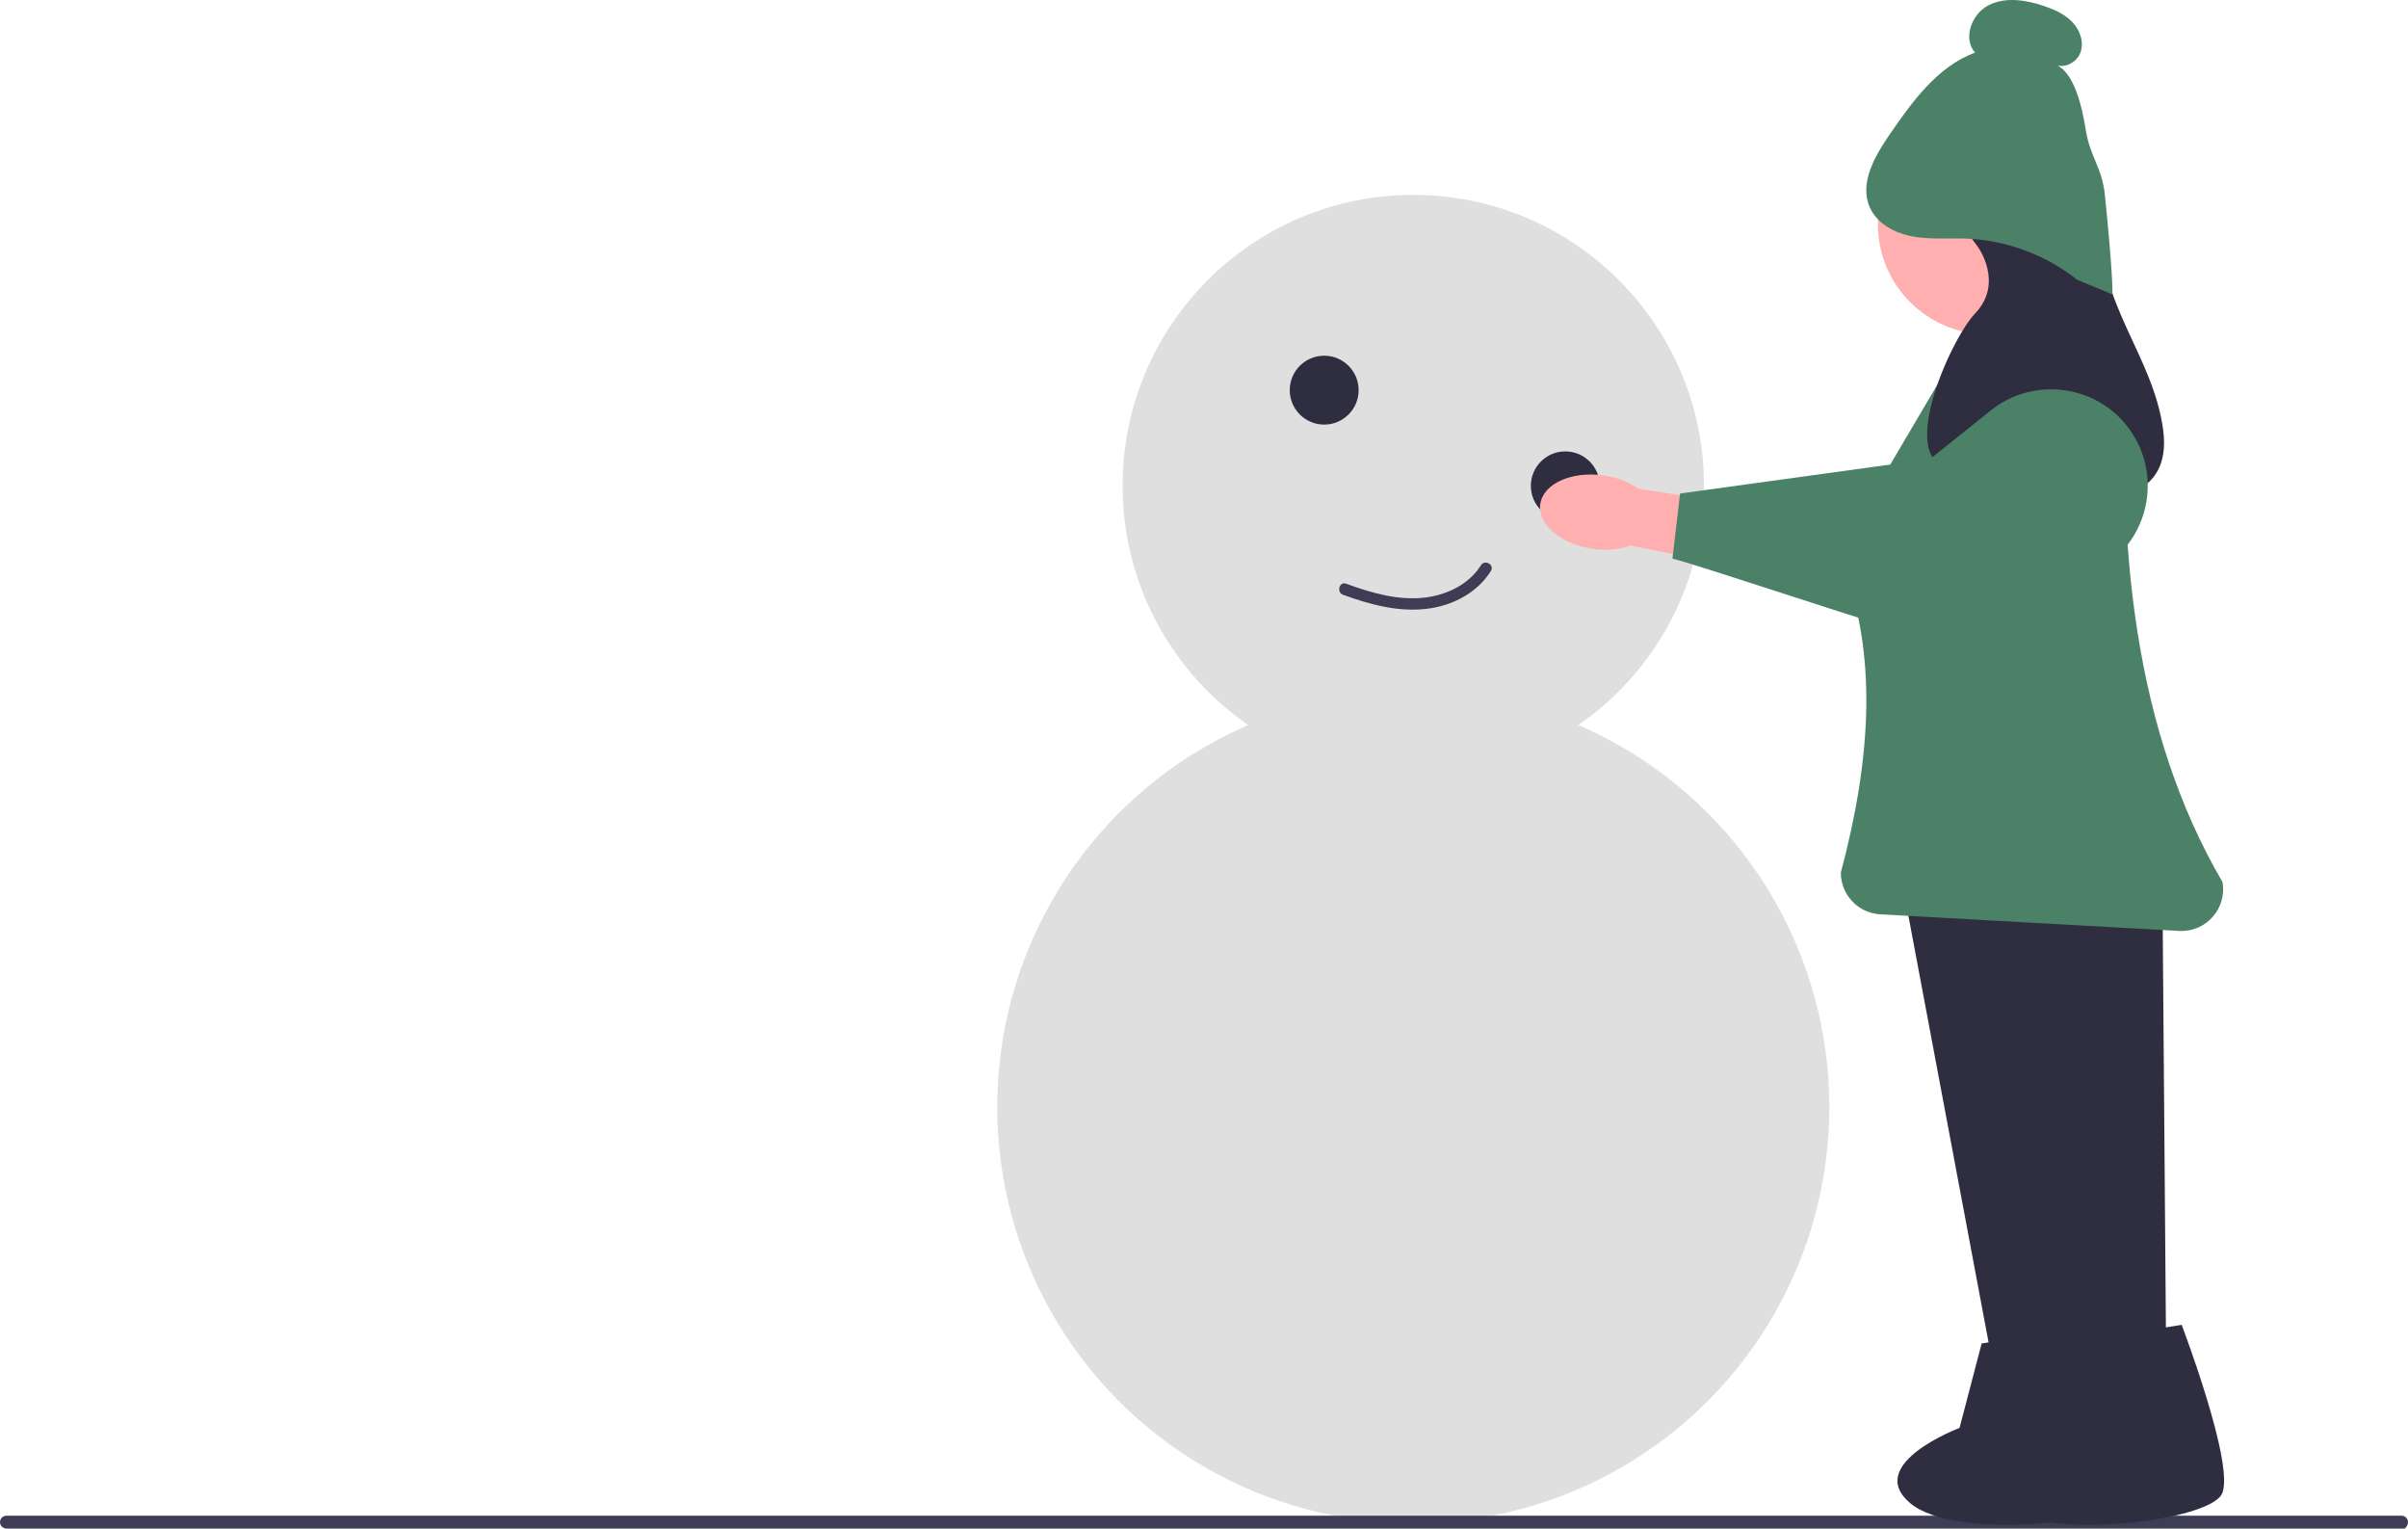 <svg xmlns="http://www.w3.org/2000/svg" width="629.232" height="399.332" viewBox="0 0 629.232 399.332" xmlns:xlink="http://www.w3.org/1999/xlink"><circle cx="369.306" cy="289.205" r="108.717" fill="#dfdfdf"/><circle cx="369.306" cy="126.875" r="75.953" fill="#dfdfdf"/><path d="m.022,397.927c.13.828.902,1.406,1.74,1.406h626.621c1.65-1.508.636-3.367-.834-3.367H1.684c-1.025,0-1.828.903-1.662,1.962Z" fill="#3f3d56"/><polygon points="495.523 222.422 520.523 355.422 544.523 353.422 543.523 227.422 495.523 222.422" fill="#2f2e41"/><path d="m548.588,346.105l-30.763,4.86-5.782,22.068s-24.978,9.4-12.943,19.614c12.036,10.214,56.498,4.933,60.014-2.394s-10.526-44.149-10.526-44.149Z" fill="#2f2e41"/><polygon points="517.023 222.422 542.023 355.422 566.023 353.422 565.023 227.422 517.023 222.422" fill="#2f2e41"/><path d="m570.088,346.105l-30.763,4.86-5.782,22.068s-24.978,9.4-12.943,19.614c12.036,10.214,56.498,4.933,60.014-2.394s-10.526-44.149-10.526-44.149Z" fill="#2f2e41"/><path d="m570.027,243.212c-.205,0-.41-.006-.616-.018l-78.085-4.338c-5.777-.321-10.302-5.104-10.302-10.891,7.903-29.629,9.829-57.447,0-81.706,0-1.946.522-3.86,1.51-5.537l29.256-49.647c1.529-2.595,4.09-4.457,7.026-5.108,5.48-1.217,15.856-3.562,23.772-5.597h0c2.945-.758,6.097-.246,8.648,1.4,2.583,1.667,4.297,4.254,4.826,7.283-3.414,53.456,1.802,102.222,24.698,141.373.576,3.296-.369,6.622-2.592,9.123-2.086,2.348-5.025,3.662-8.141,3.662Z" fill="#4b8267"/><g><polygon points="540.418 75.586 541.072 101.09 522.106 106.976 514.913 101.09 512.951 79.509 540.418 75.586" fill="#ffafaf"/><circle cx="519.491" cy="58.582" r="28.775" fill="#ffafaf"/><path d="m495.294,43.541s4.393-9.092,6.747-2.378c2.354,6.714,14.912,23.498,14.912,23.498,0,0,6.671,9.324-.785,17.157-7.456,7.833-23.545,45.876-1.177,39.536,22.368-6.341,33.748,8.579,33.748,8.579,0,0,19.228,1.492,16.481-17.903-2.747-19.395-16.874-32.076-16.874-55.574,0-23.498-13.342-33.568-21.19-32.449-7.848,1.119-36.571,1.26-31.862,19.535Z" fill="#2f2e41"/></g><path d="m542.78,73.091c-8.13-6.482-18.349-10.301-28.738-10.742-4.73-.2-9.514.276-14.174-.56-4.66-.835-9.383-3.315-11.288-7.649-2.762-6.286,1.291-13.315,5.181-18.972,5.944-8.645,12.499-17.78,22.337-21.424-3.272-3.71-.874-10.119,3.53-12.372,4.404-2.252,9.751-1.401,14.438.183,2.744.927,5.489,2.139,7.484,4.238,1.995,2.099,3.094,5.261,2.079,7.974-1.014,2.713-4.549,4.403-7.036,2.919,5.476,1.59,7.521,11.606,8.429,17.236,1.162,7.203,4.253,9.743,5,17,.641,6.231,1.976,19.736,2,26" fill="#4b8267"/><circle cx="346.023" cy="101.922" r="9" fill="#2f2e41"/><circle cx="409.023" cy="126.922" r="9" fill="#2f2e41"/><g><path d="m418.905,124.187c3.336.415,6.524,1.622,9.298,3.521l13.24,1.999,39.219,4.544,17.9,8.657-7.098,14.035-50.78-11.473-14.528-2.951c-3.186,1.077-6.583,1.375-9.907.868-8.333-1.15-14.493-6.382-13.76-11.684.733-5.303,8.081-8.667,16.417-7.516Z" fill="#ffafaf"/><path d="m497.523,164.922c-2.001,0-54.456-17.565-60.5-19h0l2-17,65.321-8.997,15.908-12.727c10.666-8.532,26.438-6.923,35.159,3.588h0c5.378,6.481,7.164,15.174,4.777,23.25-2.387,8.078-8.612,14.402-16.65,16.92-44.617,13.966-45.669,13.966-46.015,13.966Z" fill="#4b8267"/></g><path d="m350.971,155.384c7.261,2.649,15.028,4.731,22.805,3.533,6.313-.973,12.34-4.25,15.799-9.731,1.033-1.638-1.562-3.145-2.59-1.514-3.104,4.92-8.707,7.664-14.355,8.402-7.112.929-14.249-1.17-20.86-3.583-1.817-.663-2.6,2.235-.798,2.893h0Z" fill="#3f3d56"/></svg>